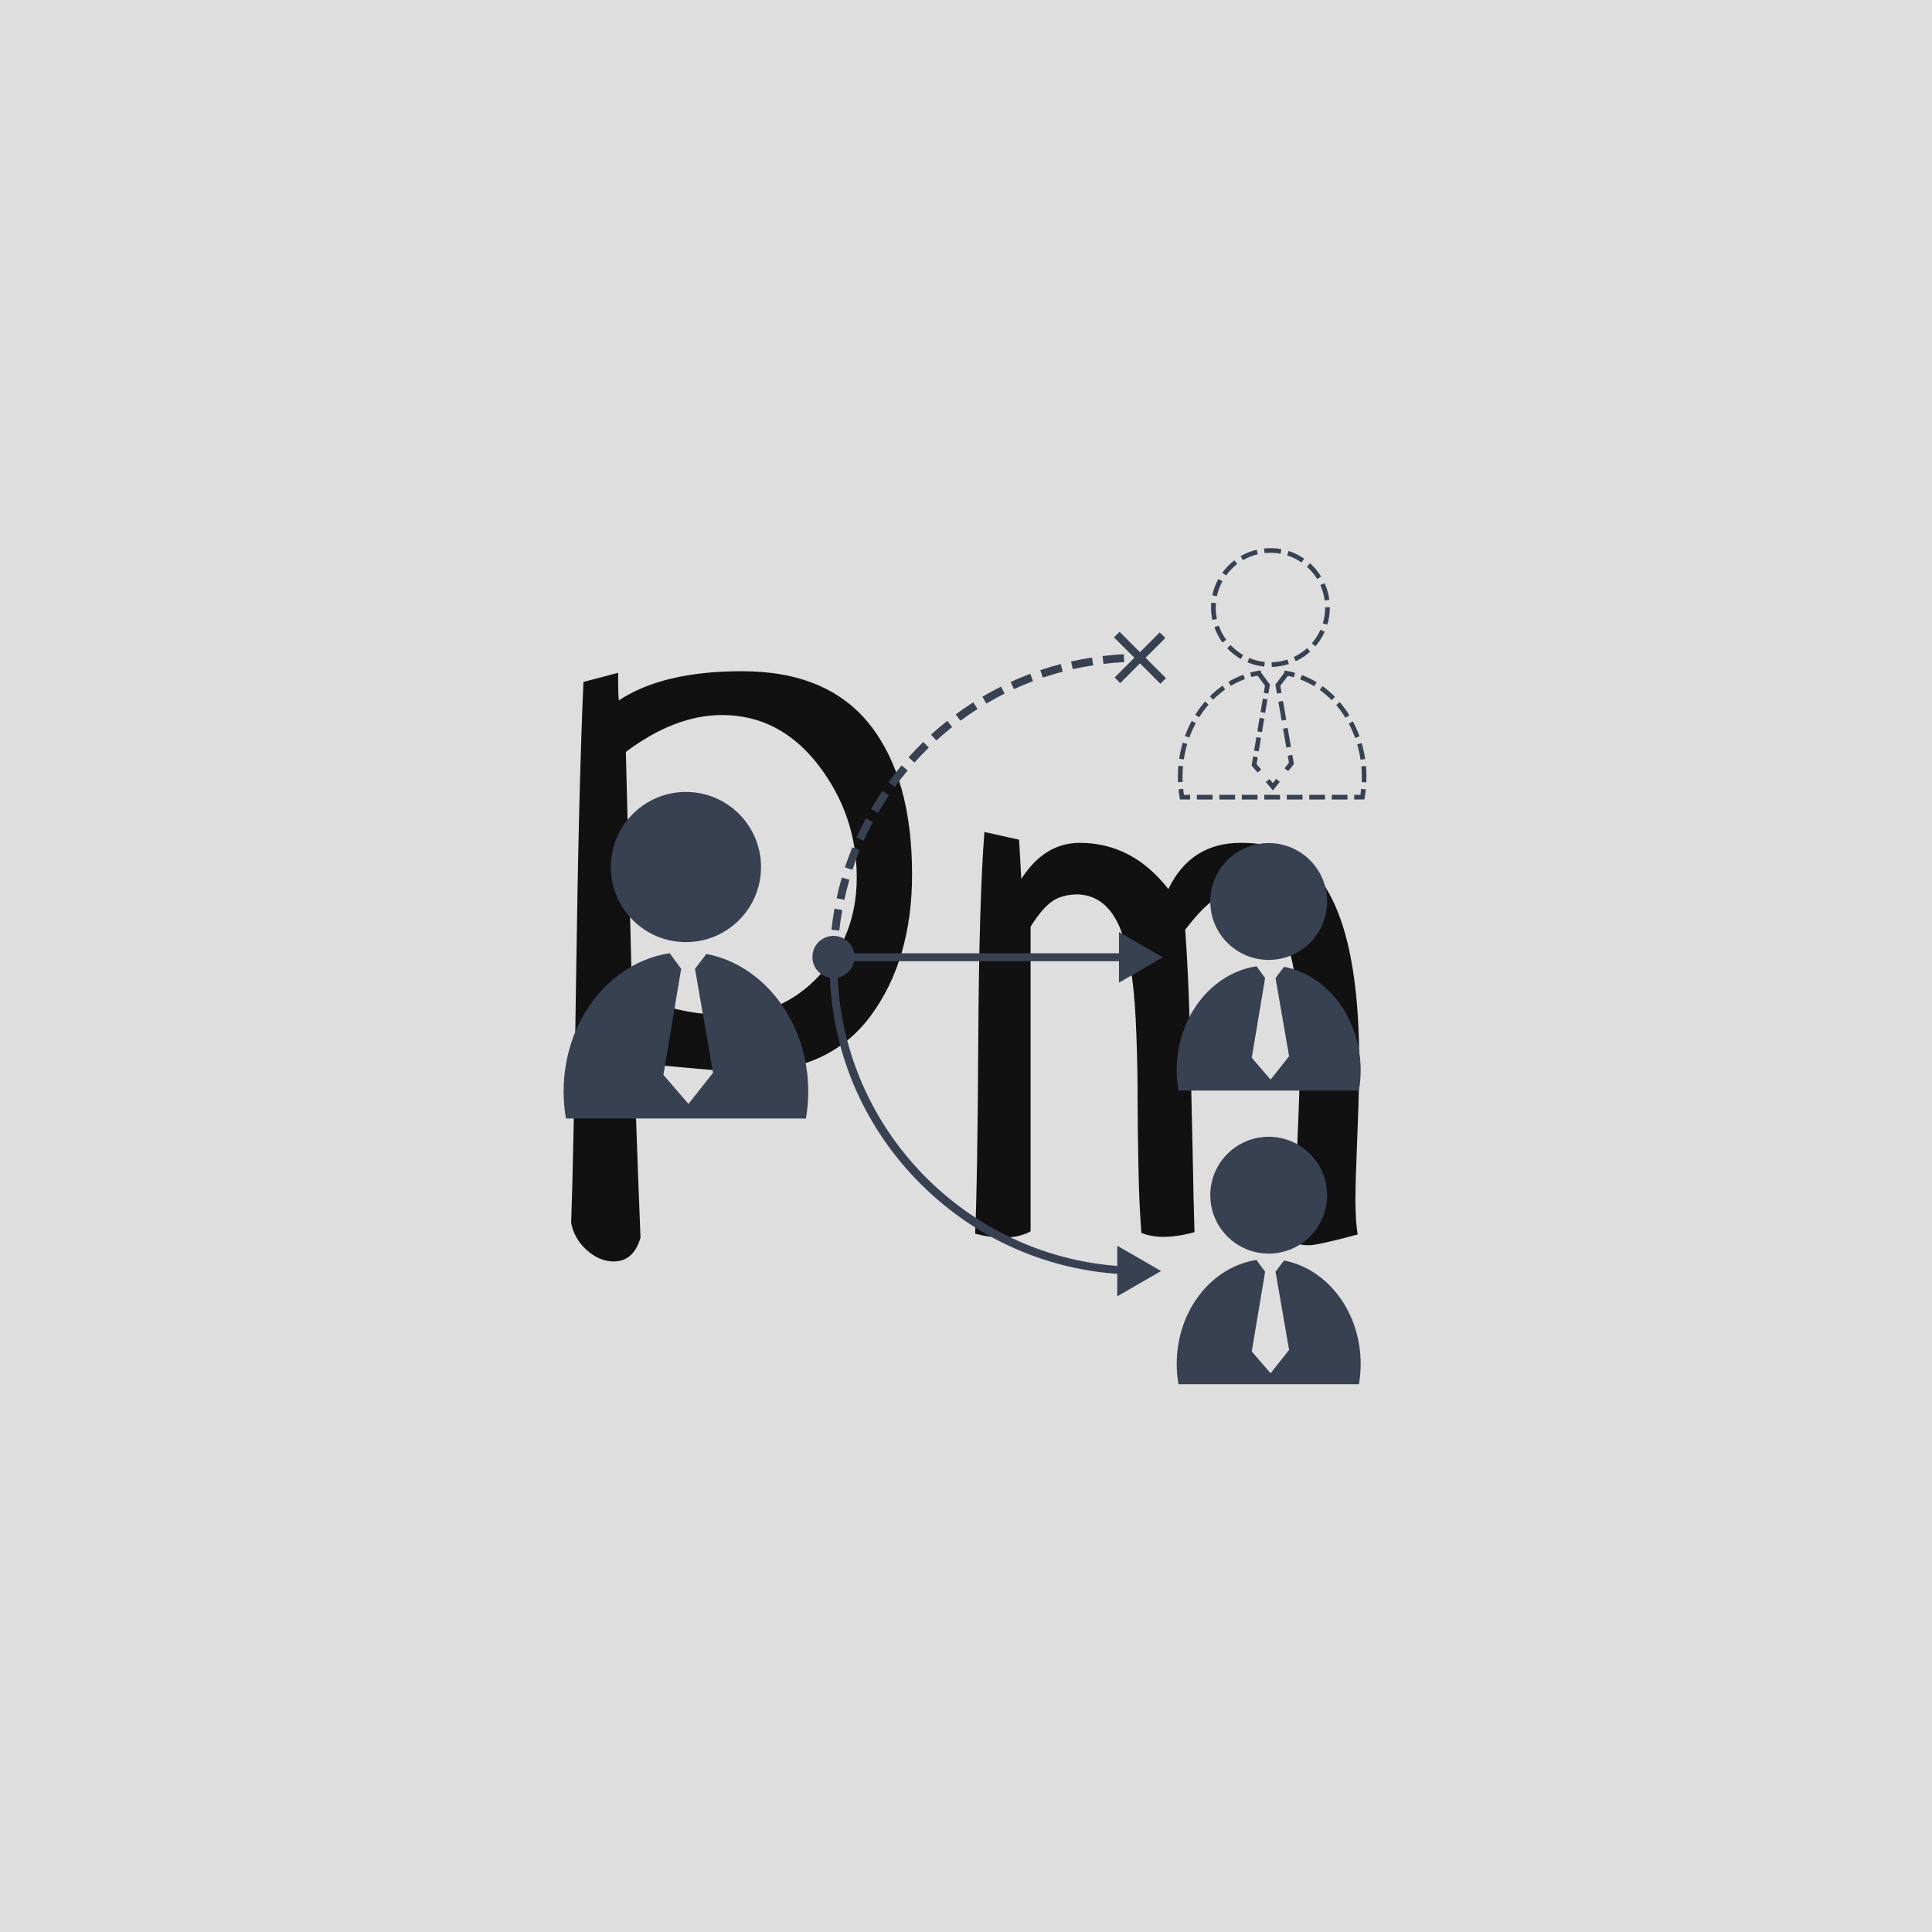 <svg xmlns="http://www.w3.org/2000/svg" version="1.1" xmlns:xlink="http://www.w3.org/1999/xlink" xmlns:svgjs="http://svgjs.dev/svgjs" width="1000" height="1000" viewBox="0 0 1000 1000"><rect width="1000" height="1000" fill="#dedede"></rect><g transform="matrix(0.7,0,0,0.7,149.576,282.127)"><svg viewBox="0 0 396 247" data-background-color="#dedede" preserveAspectRatio="xMidYMid meet" height="623" width="1000" xmlns="http://www.w3.org/2000/svg" xmlns:xlink="http://www.w3.org/1999/xlink"><g id="tight-bounds" transform="matrix(1,0,0,1,0.24,-0.1)"><svg viewBox="0 0 395.52 247.2" height="247.2" width="395.52"><g><svg></svg></g><g><svg viewBox="0 0 395.52 247.2" height="247.2" width="395.52"><g transform="matrix(1,0,0,1,82.25,37.08)"><svg viewBox="0 0 231.021 173.04" height="173.04" width="231.021"><g><svg viewBox="0 0 231.021 173.04" height="173.04" width="231.021"><g><svg viewBox="0 0 231.021 173.04" height="173.04" width="231.021"><g><svg viewBox="0 0 231.021 173.04" height="173.04" width="231.021"><g><svg viewBox="0 0 231.021 173.04" height="173.04" width="231.021"><g><svg viewBox="0 0 231.021 173.04" height="173.04" width="231.021"><g transform="matrix(1,0,0,1,0,0)"><svg width="231.021" viewBox="2 -35.74 50 37.45" height="173.04" data-palette-color="#111111"><path d="M2.78-35.06L2.78-35.06 4.98-35.64Q4.98-34.08 5.03-33.89L5.03-33.89Q7.81-35.74 12.84-35.74L12.84-35.74Q18.26-35.74 20.95-32.35 23.63-28.96 23.63-22.85L23.63-22.85Q23.63-17.43 21-13.87 18.36-10.3 13.04-10.3L13.04-10.3Q12.16-10.3 6.01-10.89L6.01-10.89Q6.1-7.32 6.4 0.2L6.4 0.2Q5.96 1.71 4.69 1.71L4.69 1.71Q3.81 1.71 3 1 2.2 0.29 2-0.73L2-0.73Q2.15-4.83 2.32-16.7 2.49-28.56 2.78-35.06ZM5.47-30.62L5.47-30.62 5.86-15.38Q8.54-13.92 12.06-13.92L12.06-13.92Q15.43-13.92 17.77-16.46 20.12-18.99 20.12-22.66L20.12-22.66Q20.12-26.61 17.68-29.79 15.23-32.96 11.57-32.96L11.57-32.96Q8.59-32.96 5.47-30.62ZM40.96-19.34L40.96-19.34Q41.16-16.6 41.26-12.87 41.35-9.13 41.43-5.32 41.5-1.51 41.55-0.15L41.55-0.15Q40.48 0.15 39.55 0.15L39.55 0.15Q38.82 0.15 38.18-0.1L38.18-0.1Q38.03-2 37.99-4.44 37.94-6.88 37.94-8.76 37.94-10.64 37.86-12.7 37.79-14.75 37.6-16.21 37.4-17.68 37.01-18.92 36.62-20.17 35.91-20.85 35.2-21.53 34.18-21.58L34.18-21.58Q33.15-21.58 32.52-21.14 31.88-20.7 31.15-19.53L31.15-19.53 31.15-0.2Q30.42 0.2 29.39 0.2L29.39 0.2Q28.61 0.2 27.63-0.05L27.63-0.05Q27.78-3.13 27.83-12.16 27.88-21.19 28.22-25.54L28.22-25.54 30.42-25.05 30.56-22.56Q32.03-24.85 34.27-24.85L34.27-24.85Q37.6-24.85 39.89-21.92L39.89-21.92Q41.31-24.85 44.48-24.85L44.48-24.85Q45.75-24.85 46.68-24.56L46.68-24.56Q52-23.05 52-10.94L52-10.94Q52-9.18 51.88-6.23 51.76-3.27 51.76-2.25L51.76-2.25Q51.76-0.88 51.9 0L51.9 0Q49.36 0.68 48.83 0.68L48.83 0.68Q48.34 0.68 48.14 0.59L48.14 0.59Q47.95-0.05 47.95-1.76L47.95-1.76Q47.95-2.83 48.09-6.18 48.24-9.52 48.24-11.43L48.24-11.43Q48.24-21.58 44.24-21.68L44.24-21.68Q43.31-21.63 42.62-21.12 41.94-20.61 40.96-19.34Z" opacity="1" transform="matrix(1,0,0,1,0,0)" fill="#111111" class="undefined-text-0" data-fill-palette-color="primary" id="text-0"></path></svg></g></svg></g></svg></g></svg></g></svg></g></svg></g></svg></g><g mask="url(#2eea0c60-b432-4423-bf91-fb79489ff133)"><g transform="matrix(1.223, 0, 0, 1.223, 80.037, 1)"><svg xmlns="http://www.w3.org/2000/svg" xmlns:xlink="http://www.w3.org/1999/xlink" version="1.1" x="0" y="0" viewBox="10.534 6.616 192.449 200.421" enable-background="new 0 0 213.768 213.043" xml:space="preserve" height="200.421" width="192.449" class="icon-none" data-fill-palette-color="accent" id="none"><g fill="#374151" data-fill-palette-color="accent"><circle fill="#374151" cx="39.854" cy="83.056" r="18" data-fill-palette-color="accent"></circle><path fill="#374151" d="M44.75 103.884l-2.717 3.579 4.325 24.917-5.903 7.462-5.998-6.979 4.253-25.404-2.749-3.745c-14.352 2.174-25.427 16.177-25.427 33.139 0 2.218 0.194 4.382 0.554 6.478h57.528c0.36-2.096 0.555-4.26 0.555-6.478C69.173 120.286 58.61 106.543 44.75 103.884z" data-fill-palette-color="accent"></path><path fill="#374151" d="M180.274 35.083l-0.024-1.119c1.288-0.027 2.56-0.242 3.775-0.638l0.348 1.063C183.051 34.819 181.673 35.053 180.274 35.083zM178.49 35.01c-1.389-0.142-2.744-0.488-4.029-1.026l0.434-1.031c1.182 0.496 2.431 0.813 3.711 0.945L178.49 35.01zM186.032 33.73l-0.476-1.011c1.159-0.548 2.23-1.262 3.188-2.125l0.748 0.831C188.455 32.36 187.291 33.136 186.032 33.73zM172.858 33.189c-1.206-0.696-2.302-1.563-3.259-2.579l0.813-0.766c0.882 0.935 1.894 1.736 3.005 2.377L172.858 33.189zM190.742 30.148l-0.847-0.73c0.841-0.975 1.532-2.064 2.054-3.234l1.021 0.456C192.406 27.909 191.655 29.09 190.742 30.148zM168.458 29.236c-0.823-1.127-1.475-2.367-1.934-3.679l1.055-0.37c0.424 1.211 1.023 2.351 1.782 3.39L168.458 29.236zM193.594 24.963l-1.071-0.323c0.368-1.224 0.557-2.499 0.557-3.79v-0.058h1.117v0.058C194.197 22.25 193.995 23.635 193.594 24.963zM166.041 23.835c-0.208-0.974-0.314-1.978-0.314-2.985 0-0.385 0.016-0.776 0.048-1.161l1.114 0.089c-0.028 0.356-0.043 0.716-0.043 1.072 0 0.928 0.098 1.854 0.288 2.751L166.041 23.835zM192.97 19.152c-0.165-1.275-0.517-2.515-1.043-3.684l1.021-0.46c0.572 1.271 0.952 2.617 1.132 4.001L192.97 19.152zM167.124 18.149l-1.095-0.229c0.285-1.364 0.771-2.677 1.44-3.9l0.981 0.538C167.832 15.685 167.386 16.893 167.124 18.149zM191.159 14.014c-0.67-1.094-1.496-2.084-2.454-2.942l0.746-0.833c1.04 0.93 1.935 2.004 2.66 3.192L191.159 14.014zM169.33 13.166l-0.905-0.657c0.817-1.127 1.793-2.129 2.9-2.977l0.68 0.889C170.984 11.202 170.084 12.126 169.33 13.166zM187.411 10.052c-1.059-0.731-2.215-1.301-3.436-1.694l0.342-1.064c1.325 0.426 2.58 1.044 3.729 1.839L187.411 10.052zM173.372 9.507l-0.563-0.967c1.208-0.703 2.507-1.221 3.862-1.542l0.258 1.087C175.68 8.381 174.484 8.86 173.372 9.507zM182.38 7.956c-1.248-0.233-2.561-0.282-3.829-0.147l-0.119-1.112c1.376-0.148 2.798-0.093 4.153 0.159L182.38 7.956z" data-fill-palette-color="accent"></path><g fill="#374151" data-fill-palette-color="accent"><path fill="#374151" d="M181.527 41.489l-0.376-2.167 2.114-2.817 0.095-0.554 0.555 0.099c0.656 0.116 1.317 0.27 1.961 0.452l-0.306 1.076c-0.47-0.133-0.949-0.25-1.429-0.347l-1.806 2.38 0.294 1.688L181.527 41.489z" data-fill-palette-color="accent"></path><path fill="#374151" d="M183.773 54.428l-0.786-4.529 1.102-0.191 0.786 4.529L183.773 54.428zM182.65 47.958l-0.786-4.528 1.103-0.192 0.785 4.53L182.65 47.958z" data-fill-palette-color="accent"></path><polygon fill="#374151" points="184.219,60.083 183.342,59.389 184.401,58.051 184.109,56.368 185.21,56.178 185.589,58.352   " data-fill-palette-color="accent"></polygon><polygon fill="#374151" points="180.574,64.692 178.857,62.693 179.705,61.964 180.539,62.934 181.332,61.931 182.209,62.624       " data-fill-palette-color="accent"></polygon><polygon fill="#374151" points="176.898,60.414 175.452,58.729 175.819,56.542 176.922,56.726 176.641,58.398 177.747,59.683       " data-fill-palette-color="accent"></polygon><path fill="#374151" d="M177.155 55.34l-1.104-0.184 0.541-3.233 1.103 0.184L177.155 55.34zM177.927 50.722l-1.103-0.185 0.541-3.233 1.103 0.185L177.927 50.722zM178.701 46.104l-1.104-0.184 0.541-3.233 1.104 0.184L178.701 46.104z" data-fill-palette-color="accent"></path><path fill="#374151" d="M179.472 41.486l-1.103-0.186 0.285-1.697-1.78-2.424c-0.496 0.093-0.991 0.207-1.478 0.339l-0.294-1.079c0.646-0.177 1.309-0.32 1.967-0.431l0.545-0.09 0.091 0.501 2.13 2.901L179.472 41.486z" data-fill-palette-color="accent"></path><path fill="#374151" d="M157.801 62.724c-0.019-0.424-0.027-0.852-0.027-1.284 0-0.887 0.04-1.78 0.119-2.658l1.114 0.101c-0.077 0.845-0.116 1.706-0.116 2.558 0 0.415 0.01 0.826 0.027 1.235L157.801 62.724zM159.2 57.268l-1.106-0.165c0.195-1.302 0.48-2.599 0.853-3.853l1.071 0.317C159.662 54.771 159.387 56.016 159.2 57.268zM160.525 52.023l-1.052-0.382c0.451-1.242 0.993-2.456 1.612-3.606l0.986 0.531C161.477 49.668 160.957 50.832 160.525 52.023zM162.884 47.162l-0.947-0.592c0.704-1.127 1.494-2.198 2.35-3.182l0.843 0.733C164.315 45.061 163.559 46.085 162.884 47.162zM166.233 42.937l-0.792-0.791c0.943-0.944 1.961-1.805 3.026-2.558l0.646 0.914C168.099 41.218 167.13 42.037 166.233 42.937zM170.465 39.623l-0.572-0.961c1.147-0.684 2.353-1.258 3.585-1.707l0.383 1.052C172.695 38.431 171.553 38.975 170.465 39.623z" data-fill-palette-color="accent"></path><path fill="#374151" d="M160.708 66.871h-2.429l-0.08-0.465c-0.112-0.649-0.202-1.314-0.271-1.975l1.111-0.115c0.051 0.479 0.112 0.961 0.186 1.436h1.483V66.871z" data-fill-palette-color="accent"></path><path fill="#374151" d="M198.433 66.871h-3.772v-1.119h3.772V66.871zM193.042 66.871h-3.771v-1.119h3.771V66.871zM187.655 66.871h-3.772v-1.119h3.772V66.871zM182.264 66.871h-3.772v-1.119h3.772V66.871zM176.875 66.871h-3.772v-1.119h3.772V66.871zM171.486 66.871h-3.772v-1.119h3.772V66.871zM166.096 66.871h-3.772v-1.119h3.772V66.871z" data-fill-palette-color="accent"></path><path fill="#374151" d="M202.478 66.871h-2.429v-1.119h1.481c0.075-0.479 0.137-0.961 0.186-1.436l1.113 0.115c-0.067 0.653-0.159 1.318-0.272 1.975L202.478 66.871z" data-fill-palette-color="accent"></path><path fill="#374151" d="M202.953 62.753l-1.117-0.05c0.019-0.417 0.028-0.839 0.028-1.262 0-0.835-0.037-1.677-0.11-2.506l1.114-0.098c0.076 0.861 0.115 1.737 0.115 2.604C202.983 61.881 202.973 62.318 202.953 62.753zM201.566 57.33c-0.184-1.245-0.453-2.483-0.804-3.68l1.074-0.313c0.363 1.245 0.645 2.535 0.835 3.83L201.566 57.33zM200.264 52.115c-0.426-1.188-0.938-2.345-1.521-3.441l0.988-0.525c0.608 1.143 1.142 2.351 1.587 3.587L200.264 52.115zM197.941 47.275c-0.663-1.074-1.407-2.096-2.212-3.035l0.849-0.728c0.843 0.984 1.621 2.051 2.314 3.175L197.941 47.275zM194.64 43.052c-0.887-0.899-1.842-1.721-2.843-2.441l0.652-0.908c1.053 0.757 2.057 1.621 2.986 2.565L194.64 43.052zM190.458 39.723c-1.074-0.654-2.203-1.205-3.354-1.64l0.393-1.045c1.218 0.458 2.41 1.04 3.545 1.731L190.458 39.723z" data-fill-palette-color="accent"></path></g><circle fill="#374151" cx="179.545" cy="161.717" r="14" data-fill-palette-color="accent"></circle><path fill="#374151" d="M183.226 177.378l-2.042 2.69 3.252 18.736-4.438 5.611-4.51-5.249 3.197-19.101-2.067-2.817c-10.79 1.634-19.118 12.163-19.118 24.918 0 1.668 0.146 3.295 0.418 4.871h43.257c0.271-1.576 0.417-3.203 0.417-4.871C201.591 189.712 193.649 179.377 183.226 177.378z" data-fill-palette-color="accent"></path><circle fill="#374151" cx="179.545" cy="91.318" r="14" data-fill-palette-color="accent"></circle><path fill="#374151" d="M183.226 106.98l-2.042 2.689 3.252 18.737-4.438 5.611-4.51-5.249 3.197-19.101-2.067-2.817c-10.79 1.634-19.118 12.163-19.118 24.918 0 1.666 0.146 3.295 0.418 4.871h43.257c0.271-1.576 0.417-3.205 0.417-4.871C201.591 119.314 193.649 108.98 183.226 106.98z" data-fill-palette-color="accent"></path><g fill="#374151" data-fill-palette-color="accent"><path fill="#374151" d="M81.488 79.045l-1.753-0.713c-0.638 1.571-1.23 3.187-1.762 4.802l1.798 0.591C80.288 82.149 80.866 80.576 81.488 79.045z" data-fill-palette-color="accent"></path><path fill="#374151" d="M88.512 65.874l-1.569-1.057c-0.946 1.406-1.858 2.863-2.709 4.333l1.638 0.947C86.701 68.664 87.588 67.244 88.512 65.874z" data-fill-palette-color="accent"></path><path fill="#374151" d="M93 59.903l-1.453-1.212c-1.086 1.303-2.142 2.66-3.138 4.031l1.531 1.112C90.911 62.495 91.939 61.172 93 59.903z" data-fill-palette-color="accent"></path><path fill="#374151" d="M98.073 54.425l-1.321-1.354c-1.213 1.184-2.402 2.423-3.534 3.688l1.41 1.261C95.73 56.787 96.889 55.578 98.073 54.425z" data-fill-palette-color="accent"></path><path fill="#374151" d="M79.035 86.102l-1.817-0.526c-0.472 1.631-0.894 3.296-1.252 4.95l1.849 0.401C78.165 89.314 78.575 87.69 79.035 86.102z" data-fill-palette-color="accent"></path><path fill="#374151" d="M77.33 93.366l-1.862-0.335c-0.3 1.662-0.548 3.362-0.736 5.053l1.88 0.208C76.795 96.645 77.037 94.987 77.33 93.366z" data-fill-palette-color="accent"></path><path fill="#374151" d="M84.66 72.276l-1.67-0.89c-0.799 1.5-1.557 3.045-2.248 4.59l1.726 0.773C83.142 75.246 83.88 73.739 84.66 72.276z" data-fill-palette-color="accent"></path><path fill="#374151" d="M137.478 34.7l-0.29-1.869c-1.677 0.26-3.363 0.583-5.018 0.957l0.419 1.845C134.199 35.267 135.844 34.954 137.478 34.7z" data-fill-palette-color="accent"></path><path fill="#374151" d="M144.903 33.935l-0.098-1.889c-1.694 0.088-3.405 0.234-5.088 0.436l0.227 1.879C141.582 34.163 143.251 34.021 144.903 33.935z" data-fill-palette-color="accent"></path><path fill="#374151" d="M130.172 36.223l-0.481-1.829c-1.64 0.432-3.287 0.927-4.892 1.472l0.606 1.79C126.971 37.127 128.575 36.645 130.172 36.223z" data-fill-palette-color="accent"></path><path fill="#374151" d="M116.237 41.486l-0.846-1.691c-1.516 0.76-3.022 1.581-4.481 2.443l0.961 1.628C113.292 43.028 114.762 42.228 116.237 41.486z" data-fill-palette-color="accent"></path><path fill="#374151" d="M123.063 38.497l-0.668-1.77c-1.584 0.598-3.167 1.259-4.708 1.967l0.789 1.718C119.978 39.723 121.521 39.079 123.063 38.497z" data-fill-palette-color="accent"></path><path fill="#374151" d="M109.751 45.167l-1.017-1.595c-1.426 0.909-2.842 1.882-4.207 2.89l1.123 1.522C106.982 47 108.362 46.052 109.751 45.167z" data-fill-palette-color="accent"></path><path fill="#374151" d="M103.675 49.495l-1.175-1.482c-1.328 1.053-2.638 2.166-3.89 3.307l1.272 1.398C101.105 51.606 102.38 50.521 103.675 49.495z" data-fill-palette-color="accent"></path><polygon fill="#374151" points="142.614,37.629 143.952,38.967 148.688,34.23 153.578,39.121 154.917,37.784 150.027,32.893     154.763,28.156 153.424,26.819 148.688,31.556 143.798,26.666 142.459,28.004 147.35,32.893   " data-fill-palette-color="accent"></polygon><path fill="#374151" d="M154.156 104.704l-10.5-6.063v5.094H80.197c-0.417-2.371-2.482-4.174-4.973-4.174-2.792 0-5.055 2.264-5.055 5.055 0 2.493 1.807 4.559 4.181 4.974 0.802 18.834 8.587 36.42 22.065 49.728 12.718 12.553 29.181 19.987 46.835 21.255v5.385l10.501-6.062-10.5-6.063v4.84c-36.23-2.731-65.397-32.504-67.008-69.105 1.976-0.404 3.531-1.962 3.934-3.938h63.479v5.14L154.156 104.704z" data-fill-palette-color="accent"></path></g></g></svg></g></g></svg></g><defs><mask id="e5694aff-c6c0-488e-9d70-adb224394a02"><rect width="640" height="400" fill="white"></rect><rect width="254.123" height="254.741" fill="black" x="192.939" y="72.629" id="transform-me" transform="matrix(1,0,0,1,-122.24,-76.4)"></rect></mask><mask id="2eea0c60-b432-4423-bf91-fb79489ff133"><rect width="640" height="400" fill="white"></rect><rect width="254.123" height="254.741" fill="black" x="192.939" y="72.629" id="transform-me" transform="matrix(1,0,0,1,-122.24,-76.4)"></rect></mask></defs></svg><rect width="395.52" height="247.2" fill="none" stroke="none" visibility="hidden"></rect></g></svg></g></svg>